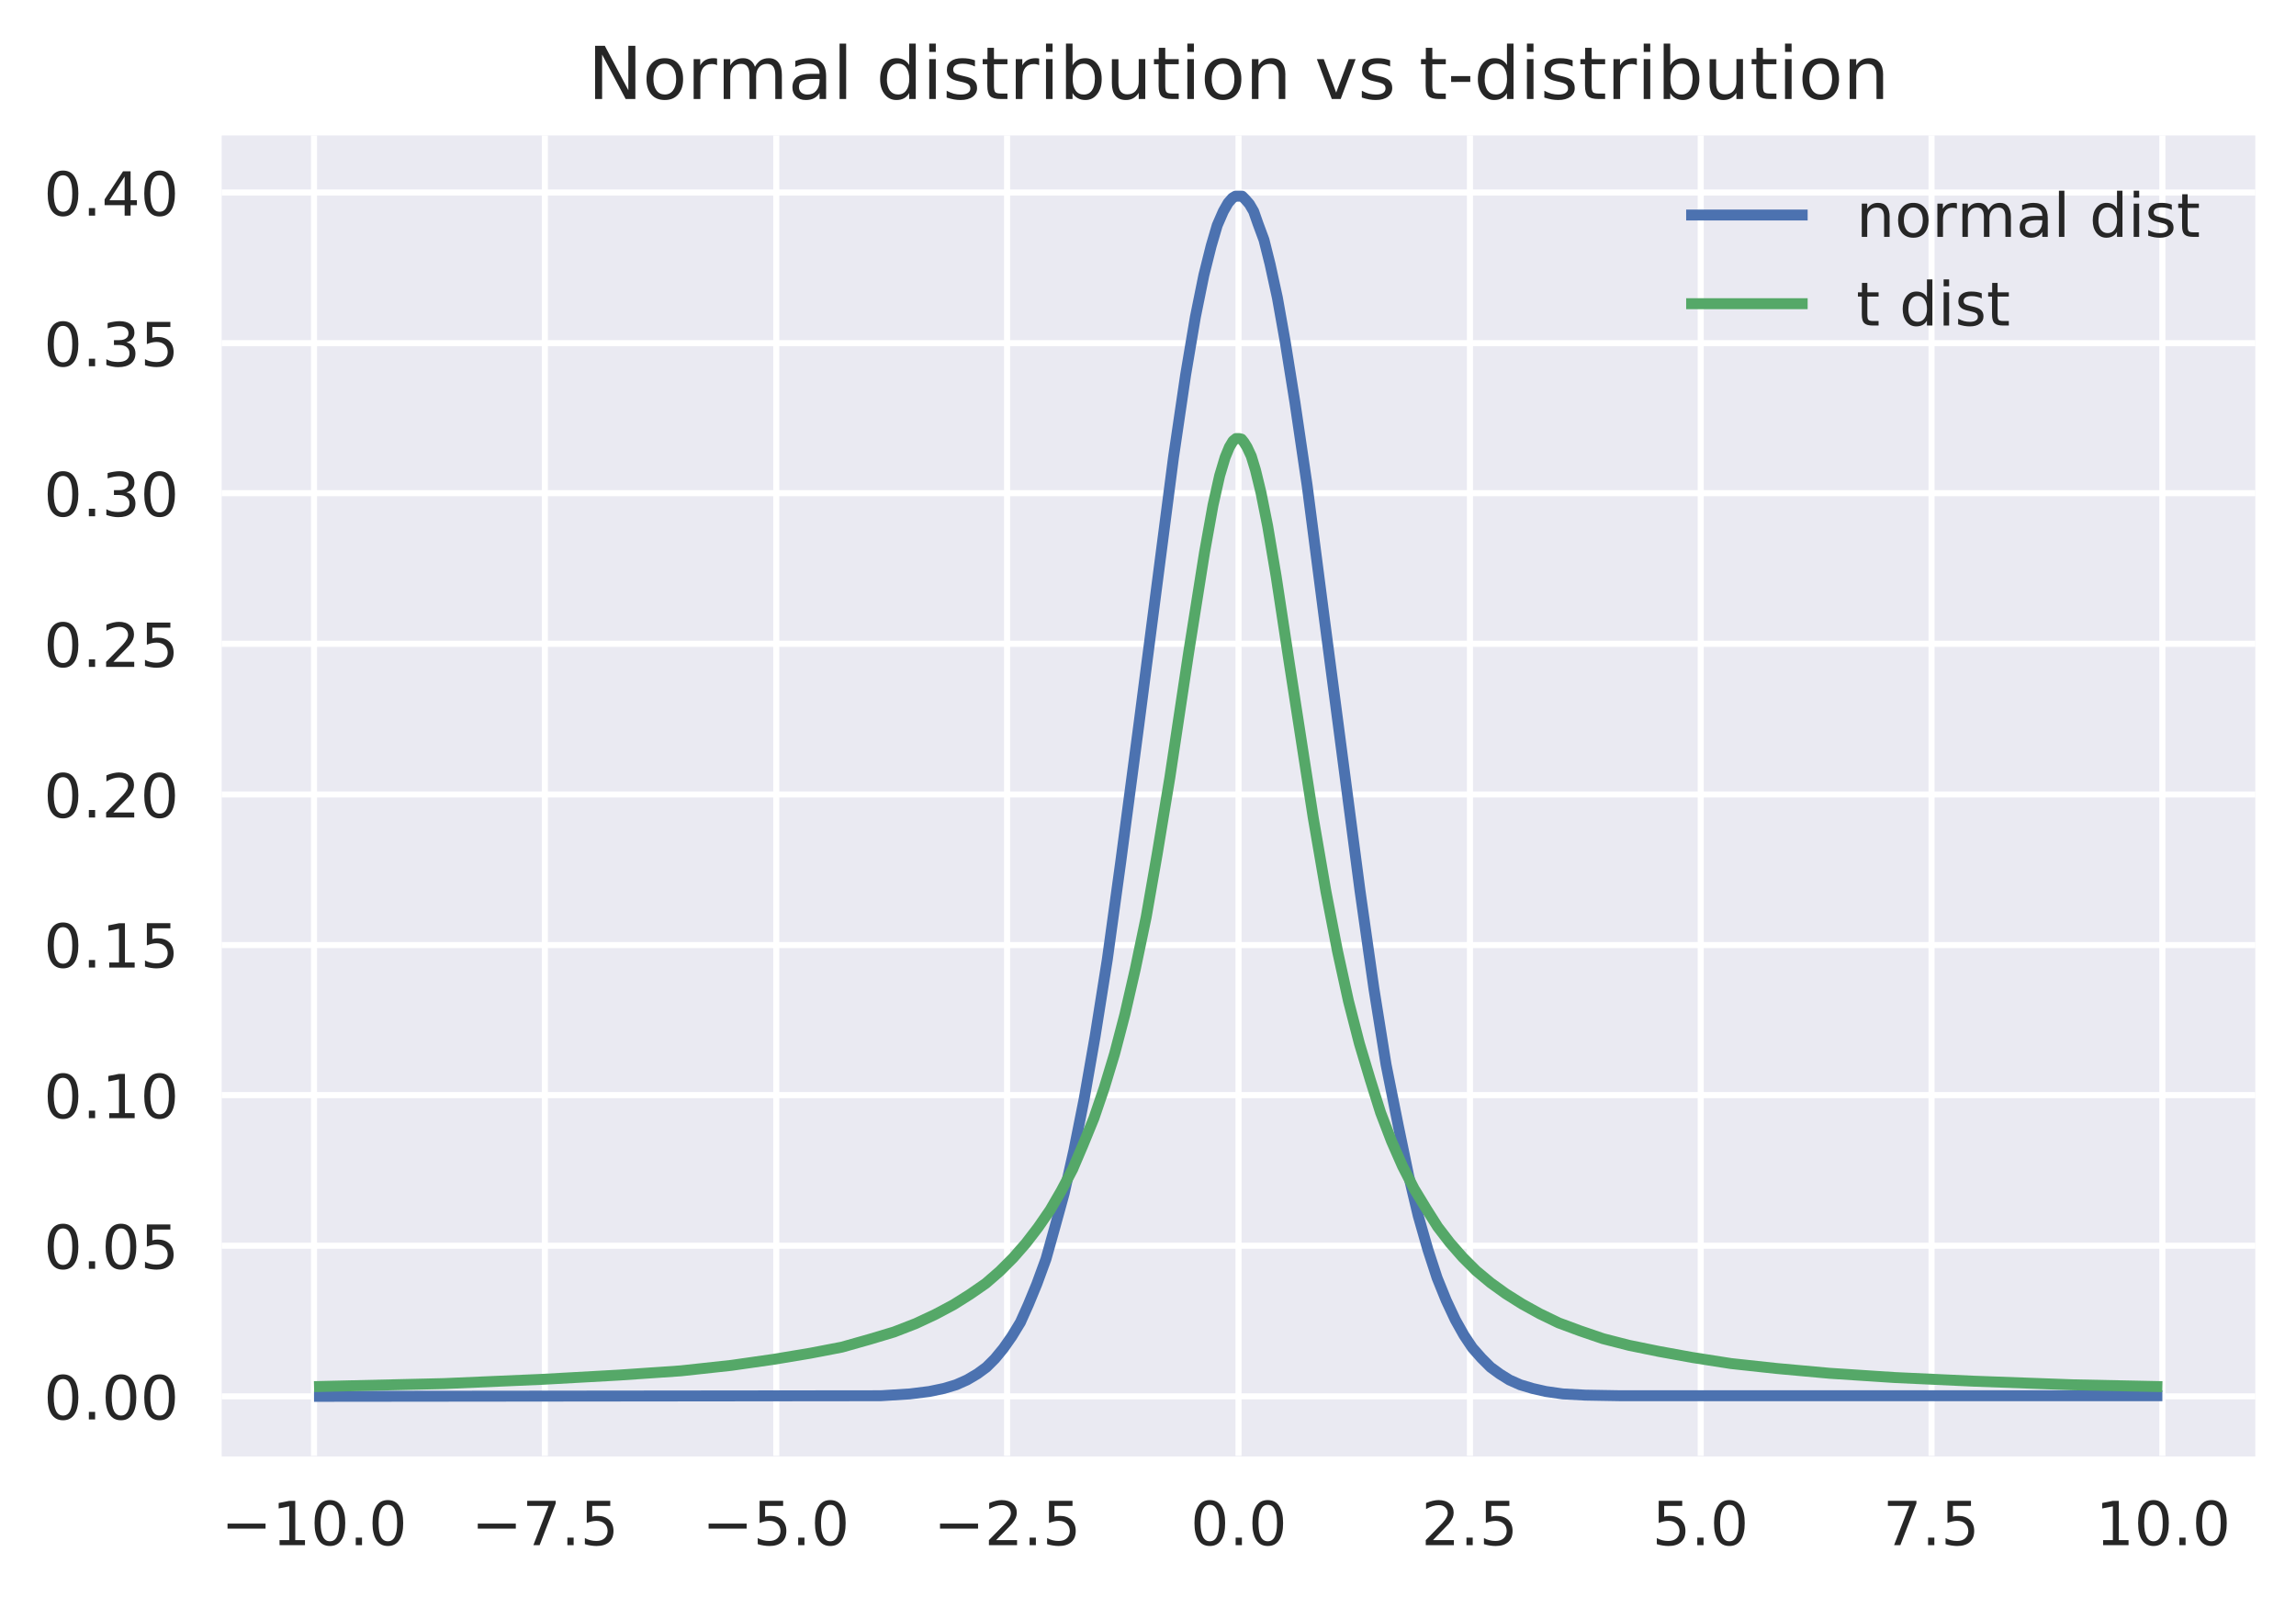 <svg viewBox="0 0 378 263" xmlns="http://www.w3.org/2000/svg" xmlns:xlink="http://www.w3.org/1999/xlink"><defs><style>*{stroke-linecap:butt;stroke-linejoin:round}</style></defs><g id="figure_1"><path d="M0 263.6h378.5V0H0z" fill="#fff" id="patch_1"/><g id="axes_1"><path d="M36.5 239.8h334.8V22.3H36.5z" fill="#eaeaf2" id="patch_2"/><g id="matplotlib.axis_1"><g id="xtick_1"><path clip-path="url(#pf445056e0f)" d="M51.7 239.8V22.3" fill="none" stroke="#fff" stroke-linecap="round" id="line2d_1"/><g id="text_1"><defs><path d="M10.6 35.5h62.6v-8.3H10.6z" id="DejaVuSans-2212"/><path d="M12.4 8.3h16.1v55.6L11 60.4v9l17.4 3.5h9.9V8.3h16V0H12.5z" id="DejaVuSans-31"/><path d="M31.8 66.4q-7.6 0-11.5-7.5-3.8-7.5-3.8-22.5t3.8-22.5q3.9-7.5 11.5-7.5 7.7 0 11.5 7.5T47 36.4q0 15-3.8 22.5t-11.5 7.5zm0 7.8q12.2 0 18.7-9.7T57 36.4Q57 18 50.5 8.3 44-1.4 31.8-1.4 19.5-1.4 13 8.3q-6.5 9.7-6.5 28 0 18.5 6.5 28.2 6.4 9.7 18.7 9.7z" id="DejaVuSans-30"/><path d="M10.7 12.4H21V0H10.7z" id="DejaVuSans-2e"/></defs><g transform="matrix(.1 0 0 -.1 36.4 254.4)" fill="#262626"><use xlink:href="#DejaVuSans-2212"/><use x="83.8" xlink:href="#DejaVuSans-31"/><use x="147.4" xlink:href="#DejaVuSans-30"/><use x="211" xlink:href="#DejaVuSans-2e"/><use x="242.8" xlink:href="#DejaVuSans-30"/></g></g></g><g id="xtick_2"><path clip-path="url(#pf445056e0f)" d="M89.7 239.8V22.3" fill="none" stroke="#fff" stroke-linecap="round" id="line2d_3"/><g id="text_2"><defs><path d="M8.2 73h46.9v-4.3L28.6 0H18.3l25 64.6H8.1z" id="DejaVuSans-37"/><path d="M10.8 73h38.7v-8.4H19.8V46.7q2.2.8 4.3 1.1 2.2.4 4.3.4 12.2 0 19.4-6.7 7-6.7 7-18.1 0-11.8-7.2-18.3-7.4-6.5-20.7-6.5-4.6 0-9.4.8-4.7.7-9.8 2.3v10q4.4-2.5 9.1-3.6 4.7-1.2 9.9-1.2 8.5 0 13.4 4.4 5 4.5 5 12 0 7.7-5 12.1Q35 40 26.7 40q-4 0-7.9-.9-4-.9-8-2.7z" id="DejaVuSans-35"/></defs><g transform="matrix(.1 0 0 -.1 77.6 254.4)" fill="#262626"><use xlink:href="#DejaVuSans-2212"/><use x="83.8" xlink:href="#DejaVuSans-37"/><use x="147.4" xlink:href="#DejaVuSans-2e"/><use x="179.2" xlink:href="#DejaVuSans-35"/></g></g></g><g id="xtick_3"><path clip-path="url(#pf445056e0f)" d="M127.8 239.8V22.3" fill="none" stroke="#fff" stroke-linecap="round" id="line2d_5"/><g transform="matrix(.1 0 0 -.1 115.6 254.4)" fill="#262626" id="text_3"><use xlink:href="#DejaVuSans-2212"/><use x="83.8" xlink:href="#DejaVuSans-35"/><use x="147.4" xlink:href="#DejaVuSans-2e"/><use x="179.2" xlink:href="#DejaVuSans-30"/></g></g><g id="xtick_4"><path clip-path="url(#pf445056e0f)" d="M165.8 239.8V22.3" fill="none" stroke="#fff" stroke-linecap="round" id="line2d_7"/><g id="text_4"><defs><path d="M19.2 8.3h34.4V0H7.3v8.3l15.3 15.6q9.7 9.8 12.2 12.6 4.7 5.3 6.6 9 2 3.7 2 7.3 0 5.8-4.2 9.5-4 3.6-10.6 3.6-4.6 0-9.8-1.6-5.1-1.6-11-4.9v10q6 2.4 11.1 3.6 5.2 1.2 9.5 1.2 11.4 0 18-5.7 6.8-5.6 6.8-15 0-4.6-1.7-8.6-1.6-4-6-9.5l-7.9-8.2L19.2 8.3z" id="DejaVuSans-32"/></defs><g transform="matrix(.1 0 0 -.1 153.7 254.4)" fill="#262626"><use xlink:href="#DejaVuSans-2212"/><use x="83.8" xlink:href="#DejaVuSans-32"/><use x="147.4" xlink:href="#DejaVuSans-2e"/><use x="179.2" xlink:href="#DejaVuSans-35"/></g></g></g><g id="xtick_5"><path clip-path="url(#pf445056e0f)" d="M203.9 239.8V22.3" fill="none" stroke="#fff" stroke-linecap="round" id="line2d_9"/><g transform="matrix(.1 0 0 -.1 196 254.4)" fill="#262626" id="text_5"><use xlink:href="#DejaVuSans-30"/><use x="63.6" xlink:href="#DejaVuSans-2e"/><use x="95.4" xlink:href="#DejaVuSans-30"/></g></g><g id="xtick_6"><path clip-path="url(#pf445056e0f)" d="M242 239.8V22.3" fill="none" stroke="#fff" stroke-linecap="round" id="line2d_11"/><g transform="matrix(.1 0 0 -.1 234 254.4)" fill="#262626" id="text_6"><use xlink:href="#DejaVuSans-32"/><use x="63.6" xlink:href="#DejaVuSans-2e"/><use x="95.4" xlink:href="#DejaVuSans-35"/></g></g><g id="xtick_7"><path clip-path="url(#pf445056e0f)" d="M280 239.8V22.3" fill="none" stroke="#fff" stroke-linecap="round" id="line2d_13"/><g transform="matrix(.1 0 0 -.1 272 254.4)" fill="#262626" id="text_7"><use xlink:href="#DejaVuSans-35"/><use x="63.6" xlink:href="#DejaVuSans-2e"/><use x="95.4" xlink:href="#DejaVuSans-30"/></g></g><g id="xtick_8"><path clip-path="url(#pf445056e0f)" d="M318 239.8V22.3" fill="none" stroke="#fff" stroke-linecap="round" id="line2d_15"/><g transform="matrix(.1 0 0 -.1 310 254.4)" fill="#262626" id="text_8"><use xlink:href="#DejaVuSans-37"/><use x="63.6" xlink:href="#DejaVuSans-2e"/><use x="95.4" xlink:href="#DejaVuSans-35"/></g></g><g id="xtick_9"><path clip-path="url(#pf445056e0f)" d="M356 239.8V22.3" fill="none" stroke="#fff" stroke-linecap="round" id="line2d_17"/><g transform="matrix(.1 0 0 -.1 345 254.4)" fill="#262626" id="text_9"><use xlink:href="#DejaVuSans-31"/><use x="63.6" xlink:href="#DejaVuSans-30"/><use x="127.2" xlink:href="#DejaVuSans-2e"/><use x="159" xlink:href="#DejaVuSans-30"/></g></g></g><g id="matplotlib.axis_2"><g id="ytick_1"><path clip-path="url(#pf445056e0f)" d="M36.5 229.9h334.8" fill="none" stroke="#fff" stroke-linecap="round" id="line2d_19"/><g transform="matrix(.1 0 0 -.1 7.2 233.7)" fill="#262626" id="text_10"><use xlink:href="#DejaVuSans-30"/><use x="63.6" xlink:href="#DejaVuSans-2e"/><use x="95.4" xlink:href="#DejaVuSans-30"/><use x="159" xlink:href="#DejaVuSans-30"/></g></g><g id="ytick_2"><path clip-path="url(#pf445056e0f)" d="M36.5 205.1h334.8" fill="none" stroke="#fff" stroke-linecap="round" id="line2d_21"/><g transform="matrix(.1 0 0 -.1 7.2 208.9)" fill="#262626" id="text_11"><use xlink:href="#DejaVuSans-30"/><use x="63.6" xlink:href="#DejaVuSans-2e"/><use x="95.4" xlink:href="#DejaVuSans-30"/><use x="159" xlink:href="#DejaVuSans-35"/></g></g><g id="ytick_3"><path clip-path="url(#pf445056e0f)" d="M36.5 180.3h334.8" fill="none" stroke="#fff" stroke-linecap="round" id="line2d_23"/><g transform="matrix(.1 0 0 -.1 7.2 184.1)" fill="#262626" id="text_12"><use xlink:href="#DejaVuSans-30"/><use x="63.6" xlink:href="#DejaVuSans-2e"/><use x="95.4" xlink:href="#DejaVuSans-31"/><use x="159" xlink:href="#DejaVuSans-30"/></g></g><g id="ytick_4"><path clip-path="url(#pf445056e0f)" d="M36.5 155.6h334.8" fill="none" stroke="#fff" stroke-linecap="round" id="line2d_25"/><g transform="matrix(.1 0 0 -.1 7.2 159.3)" fill="#262626" id="text_13"><use xlink:href="#DejaVuSans-30"/><use x="63.6" xlink:href="#DejaVuSans-2e"/><use x="95.4" xlink:href="#DejaVuSans-31"/><use x="159" xlink:href="#DejaVuSans-35"/></g></g><g id="ytick_5"><path clip-path="url(#pf445056e0f)" d="M36.5 130.8h334.8" fill="none" stroke="#fff" stroke-linecap="round" id="line2d_27"/><g transform="matrix(.1 0 0 -.1 7.2 134.6)" fill="#262626" id="text_14"><use xlink:href="#DejaVuSans-30"/><use x="63.6" xlink:href="#DejaVuSans-2e"/><use x="95.4" xlink:href="#DejaVuSans-32"/><use x="159" xlink:href="#DejaVuSans-30"/></g></g><g id="ytick_6"><path clip-path="url(#pf445056e0f)" d="M36.5 106h334.8" fill="none" stroke="#fff" stroke-linecap="round" id="line2d_29"/><g transform="matrix(.1 0 0 -.1 7.2 109.8)" fill="#262626" id="text_15"><use xlink:href="#DejaVuSans-30"/><use x="63.6" xlink:href="#DejaVuSans-2e"/><use x="95.4" xlink:href="#DejaVuSans-32"/><use x="159" xlink:href="#DejaVuSans-35"/></g></g><g id="ytick_7"><path clip-path="url(#pf445056e0f)" d="M36.5 81.2h334.8" fill="none" stroke="#fff" stroke-linecap="round" id="line2d_31"/><g id="text_16"><defs><path d="M40.6 39.3q7-1.5 11-6.3t4-11.8q0-10.8-7.4-16.7-7.4-6-21.1-6-4.6 0-9.4 1-4.9.9-10 2.7v9.5q4-2.4 8.9-3.6Q21.5 7 26.8 7q9.3 0 14.1 3.6 4.9 3.7 4.9 10.7 0 6.4-4.5 10Q36.8 35 28.7 35h-8.5V43h9q7.2 0 11 3 3.9 2.8 3.9 8.3 0 5.6-4 8.6t-11.4 3q-4 0-8.7-.9-4.6-.8-10.2-2.7v8.8q5.6 1.6 10.5 2.3 5 .8 9.3.8 11.2 0 17.8-5 6.5-5.2 6.5-13.9 0-6-3.5-10.2-3.4-4.2-9.8-5.8z" id="DejaVuSans-33"/></defs><g transform="matrix(.1 0 0 -.1 7.2 85)" fill="#262626"><use xlink:href="#DejaVuSans-30"/><use x="63.6" xlink:href="#DejaVuSans-2e"/><use x="95.4" xlink:href="#DejaVuSans-33"/><use x="159" xlink:href="#DejaVuSans-30"/></g></g></g><g id="ytick_8"><path clip-path="url(#pf445056e0f)" d="M36.5 56.5h334.8" fill="none" stroke="#fff" stroke-linecap="round" id="line2d_33"/><g transform="matrix(.1 0 0 -.1 7.2 60.3)" fill="#262626" id="text_17"><use xlink:href="#DejaVuSans-30"/><use x="63.6" xlink:href="#DejaVuSans-2e"/><use x="95.4" xlink:href="#DejaVuSans-33"/><use x="159" xlink:href="#DejaVuSans-35"/></g></g><g id="ytick_9"><path clip-path="url(#pf445056e0f)" d="M36.5 31.7h334.8" fill="none" stroke="#fff" stroke-linecap="round" id="line2d_35"/><g id="text_18"><defs><path d="M37.8 64.3l-25-39h25zM35.2 73h12.4V25.4H58v-8.2H47.6V0h-9.8v17.2h-33v9.5z" id="DejaVuSans-34"/></defs><g transform="matrix(.1 0 0 -.1 7.2 35.5)" fill="#262626"><use xlink:href="#DejaVuSans-30"/><use x="63.6" xlink:href="#DejaVuSans-2e"/><use x="95.4" xlink:href="#DejaVuSans-34"/><use x="159" xlink:href="#DejaVuSans-30"/></g></g></g></g><path clip-path="url(#pf445056e0f)" d="M51.7 229.9l93.3-.1 4.8-.3 3.2-.4 2.4-.5 2-.6 1.8-.8 1.7-1 1.5-1.1 1.4-1.4 1.4-1.7 1.4-2 1.4-2.3 1.3-2.9 1.4-3.4 1.5-4.1 1.4-5 1.6-5.8 1.6-7.1 1.7-8.5 1.8-10.3 2-12.6 2.2-16 3-22.7 5.7-44 2-13.6 1.6-9.5 1.4-6.9 1.2-4.8 1-3.4 1-2.3.8-1.4.7-.8.5-.3h1.1l.5.5.7.8.7 1.2.7 2 1 2.7 1 4 1.2 5.5 1.3 7.3 1.6 10 2 13.6 2.7 20.9 6 45.8 2.3 16.2 2 12.5 2 10 1.7 8.2 1.6 6.7 1.6 5.6 1.5 4.6 1.5 3.7 1.5 3.2 1.4 2.5 1.4 2.1 1.5 1.7 1.5 1.5 1.5 1.1 1.6 1 1.8.8 2 .6 2.2.5 2.8.4 3.7.2 5.8.1H356" fill="none" stroke="#4c72b0" stroke-linecap="round" stroke-width="1.8" id="line2d_37"/><path clip-path="url(#pf445056e0f)" d="M51.7 228.3l21.4-.5 16.2-.7 12.6-.7 10.2-.7 8.3-.9 7-1 6-1 5.2-1 4.6-1.3 4-1.2 3.6-1.4 3.2-1.5 3-1.6 2.7-1.7 2.6-1.8 2.3-2 2.2-2.2 2.1-2.4 2-2.6 2-2.9 1.8-3.1 1.9-3.6 1.7-4 1.8-4.4 1.7-5 1.7-5.6 1.7-6.5 1.7-7.4 1.8-8.6 1.8-10.3 2.1-12.7 3.1-20.6 2.6-16.4 1.4-7.8 1.1-4.9.9-3 .7-1.7.6-1 .5-.4h.5l.4.1.4.5.5.8.7 1.5.7 2.3.9 3.7 1.1 5.5 1.4 8.3 2.2 14.5 3.9 25.2 2.1 12.2 1.9 9.8 1.8 8.2 1.8 7 1.8 6 1.7 5.4 1.8 4.7 1.8 4.1 1.9 3.7 2 3.3 1.9 3 2 2.6 2.1 2.4 2.2 2.2 2.4 2 2.5 1.8 2.7 1.7 2.9 1.6 3.1 1.5 3.5 1.3 3.8 1.3 4.3 1.1 4.9 1 5.5 1 6.4 1 7.4.8 8.8.8 10.7.7 13 .6 16.5.6 14.6.3h0" fill="none" stroke="#55a868" stroke-linecap="round" stroke-width="1.8" id="line2d_38"/><path d="M36.5 239.8V22.3" fill="none" id="patch_3"/><path d="M371.3 239.8V22.3" fill="none" id="patch_4"/><path d="M36.5 239.8h334.8" fill="none" id="patch_5"/><path d="M36.5 22.3h334.8" fill="none" id="patch_6"/><g id="text_19"><defs><path d="M9.4 54.7h9V0h-9zm0 21.3h9V64.6h-9z" id="DejaVuSans-69"/><path d="M9.8 73h13.3l32.3-61v61H65V0H51.7L19.4 61V0H9.8z" id="DejaVuSans-4e"/><path d="M41.1 46.3q-1.5.9-3.3 1.3-1.8.4-4 .4-7.5 0-11.6-5-4-5-4-14.2V0H9v54.7h9v-8.5q2.9 5 7.4 7.4Q30 56 36.5 56l2-.1 2.6-.4z" id="DejaVuSans-72"/><path d="M52 44.2q3.4 6 8 9Q64.9 56 71 56q8.6 0 13.3-6 4.6-6 4.6-17V0h-9v32.7q0 7.9-2.8 11.7-2.8 3.8-8.5 3.8-7 0-11-4.7-4-4.6-4-12.6V0h-9.1v32.7q0 8-2.8 11.7-2.8 3.8-8.6 3.8-6.9 0-11-4.7-4-4.6-4-12.6V0h-9v54.7h9v-8.5q3 5 7.4 7.4Q29.8 56 35.7 56q6 0 10.1-3 4.2-3 6.2-8.8z" id="DejaVuSans-6d"/><path d="M34.3 27.5q-11 0-15.1-2.5-4.2-2.5-4.2-8.5 0-4.8 3.1-7.6 3.2-2.8 8.6-2.8 7.5 0 12 5.3t4.5 14v2zm17.9 3.7V0h-9v8.3q-3-5-7.7-7.3Q31-1.4 24.3-1.4 16-1.4 11 3.3 6 8 6 15.9q0 9.2 6.2 14 6.2 4.6 18.4 4.6h12.6v1q0 6.1-4 9.5-4.1 3.4-11.5 3.4-4.7 0-9.2-1.1-4.4-1.2-8.5-3.4v8.3q5 2 9.6 2.8 4.6 1 9 1 11.9 0 17.7-6.2 5.9-6.1 5.9-18.6z" id="DejaVuSans-61"/><path d="M9.4 76h9V0h-9z" id="DejaVuSans-6c"/><path d="M45.4 46.4V76h9V0h-9v8.2Q42.6 3.3 38.3 1q-4.4-2.4-10.4-2.4-10 0-16.2 7.9-6.2 8-6.2 20.8 0 12.9 6.2 20.8Q18 56 28 56q6 0 10.4-2.4 4.3-2.3 7.1-7.2zM14.8 27.3q0-10 4-15.6Q23 6.2 30.2 6.2q7.1 0 11.2 5.7 4.1 5.6 4.1 15.5t-4.1 15.5q-4.1 5.7-11.2 5.7t-11.2-5.7q-4.1-5.6-4.1-15.5z" id="DejaVuSans-64"/><path d="M30.6 48.4q-7.2 0-11.4-5.6Q15 37 15 27.3t4.2-15.5q4.1-5.6 11.4-5.6 7.2 0 11.4 5.7 4.2 5.6 4.2 15.4 0 9.7-4.2 15.4-4.2 5.7-11.4 5.7zm0 7.6q11.7 0 18.4-7.6 6.7-7.6 6.7-21.1 0-13.4-6.7-21-6.7-7.7-18.4-7.7-11.8 0-18.4 7.6Q5.5 14 5.5 27.3q0 13.5 6.7 21Q18.8 56 30.6 56z" id="DejaVuSans-6f"/><path d="M44.3 53v-8.4q-3.8 2-8 2.9-4 1-8.4 1-6.7 0-10-2-3.4-2.1-3.4-6.2 0-3.1 2.4-5 2.4-1.7 9.6-3.3l3-.7q9.7-2 13.7-5.8 4-3.7 4-10.4 0-7.6-6-12-6-4.5-16.6-4.5-4.4 0-9.1.8-4.8.9-10 2.6v9.3q5-2.6 9.7-4 4.9-1.2 9.6-1.2 6.4 0 9.8 2.2 3.4 2.2 3.4 6.1 0 3.7-2.5 5.6-2.4 2-10.8 3.8l-3.1.7q-8.4 1.8-12 5.4-3.8 3.6-3.8 10 0 7.7 5.5 11.9Q16.7 56 26.8 56q5 0 9.4-.7 4.4-.8 8-2.2z" id="DejaVuSans-73"/><path d="M18.3 70.2V54.7h18.5v-7H18.3V18q0-6.7 1.8-8.6 1.9-1.9 7.5-1.9h9.2V0h-9.2Q17.2 0 13.2 3.9T9.2 18v29.7H2.8v7h6.6v15.5z" id="DejaVuSans-74"/><path d="M48.7 27.3q0 9.9-4 15.5-4.2 5.7-11.3 5.7-7.1 0-11.2-5.7-4-5.6-4-15.5 0-10 4-15.6t11.2-5.6q7.1 0 11.2 5.7 4 5.6 4 15.5zM18 46.3q2.9 5 7.2 7.3Q29.6 56 35.6 56q10 0 16.2-8Q58 40.3 58 27.4q0-12.9-6.2-20.8-6.2-8-16.2-8-6 0-10.3 2.5Q21 3.3 18 8.2V0h-9v76h9z" id="DejaVuSans-62"/><path d="M8.5 21.6v33h9V22q0-7.7 3-11.6 3-4 9-4 7.4 0 11.6 4.7 4.2 4.7 4.2 12.7v31h9V0h-9v8.4Q42 3.4 37.7 1q-4.3-2.4-10-2.4-9.4 0-14.3 5.8-4.9 5.9-4.9 17.2zM31.1 56z" id="DejaVuSans-75"/><path d="M54.9 33V0h-9v32.7q0 7.8-3 11.6-3 3.9-9.1 3.9-7.3 0-11.5-4.7Q18.1 39 18.1 31V0h-9v54.7h9v-8.5q3.2 5 7.6 7.4Q30.1 56 35.8 56q9.4 0 14.2-5.8Q55 44.3 55 33z" id="DejaVuSans-6e"/><path d="M3 54.7h9.5l17-45.9 17.2 45.9h9.5L35.7 0H23.5z" id="DejaVuSans-76"/><path d="M4.9 31.4h26.3v-8H4.9z" id="DejaVuSans-2d"/></defs><g transform="matrix(.12 0 0 -.12 96.8 16.3)" fill="#262626"><use xlink:href="#DejaVuSans-4e"/><use x="74.8" xlink:href="#DejaVuSans-6f"/><use x="136" xlink:href="#DejaVuSans-72"/><use x="177.1" xlink:href="#DejaVuSans-6d"/><use x="274.5" xlink:href="#DejaVuSans-61"/><use x="335.8" xlink:href="#DejaVuSans-6c"/><use x="363.6" xlink:href="#DejaVuSans-20"/><use x="395.3" xlink:href="#DejaVuSans-64"/><use x="458.8" xlink:href="#DejaVuSans-69"/><use x="486.6" xlink:href="#DejaVuSans-73"/><use x="538.7" xlink:href="#DejaVuSans-74"/><use x="577.9" xlink:href="#DejaVuSans-72"/><use x="619" xlink:href="#DejaVuSans-69"/><use x="646.8" xlink:href="#DejaVuSans-62"/><use x="710.3" xlink:href="#DejaVuSans-75"/><use x="773.7" xlink:href="#DejaVuSans-74"/><use x="812.9" xlink:href="#DejaVuSans-69"/><use x="840.7" xlink:href="#DejaVuSans-6f"/><use x="901.8" xlink:href="#DejaVuSans-6e"/><use x="965.2" xlink:href="#DejaVuSans-20"/><use x="997" xlink:href="#DejaVuSans-76"/><use x="1056.2" xlink:href="#DejaVuSans-73"/><use x="1108.3" xlink:href="#DejaVuSans-20"/><use x="1140.1" xlink:href="#DejaVuSans-74"/><use x="1179.3" xlink:href="#DejaVuSans-2d"/><use x="1215.4" xlink:href="#DejaVuSans-64"/><use x="1278.8" xlink:href="#DejaVuSans-69"/><use x="1306.6" xlink:href="#DejaVuSans-73"/><use x="1358.7" xlink:href="#DejaVuSans-74"/><use x="1397.9" xlink:href="#DejaVuSans-72"/><use x="1439" xlink:href="#DejaVuSans-69"/><use x="1466.8" xlink:href="#DejaVuSans-62"/><use x="1530.3" xlink:href="#DejaVuSans-75"/><use x="1593.7" xlink:href="#DejaVuSans-74"/><use x="1632.9" xlink:href="#DejaVuSans-69"/><use x="1660.7" xlink:href="#DejaVuSans-6f"/><use x="1721.9" xlink:href="#DejaVuSans-6e"/></g></g><g id="legend_1"><path d="M277.6 35.4h20" fill="none" stroke="#4c72b0" stroke-linecap="round" stroke-width="1.8" id="line2d_39"/><g transform="matrix(.1 0 0 -.1 305.6 39)" fill="#262626" id="text_20"><use xlink:href="#DejaVuSans-6e"/><use x="63.4" xlink:href="#DejaVuSans-6f"/><use x="124.6" xlink:href="#DejaVuSans-72"/><use x="165.7" xlink:href="#DejaVuSans-6d"/><use x="263.1" xlink:href="#DejaVuSans-61"/><use x="324.3" xlink:href="#DejaVuSans-6c"/><use x="352.1" xlink:href="#DejaVuSans-20"/><use x="383.9" xlink:href="#DejaVuSans-64"/><use x="447.4" xlink:href="#DejaVuSans-69"/><use x="475.2" xlink:href="#DejaVuSans-73"/><use x="527.3" xlink:href="#DejaVuSans-74"/></g><path d="M277.6 50h20" fill="none" stroke="#55a868" stroke-linecap="round" stroke-width="1.8" id="line2d_41"/><g transform="matrix(.1 0 0 -.1 305.6 53.6)" fill="#262626" id="text_21"><use xlink:href="#DejaVuSans-74"/><use x="39.2" xlink:href="#DejaVuSans-20"/><use x="71" xlink:href="#DejaVuSans-64"/><use x="134.5" xlink:href="#DejaVuSans-69"/><use x="162.3" xlink:href="#DejaVuSans-73"/><use x="214.4" xlink:href="#DejaVuSans-74"/></g></g></g></g><defs><clipPath id="pf445056e0f"><path d="M36.5 22.3h334.8v217.4H36.5z"/></clipPath></defs></svg>